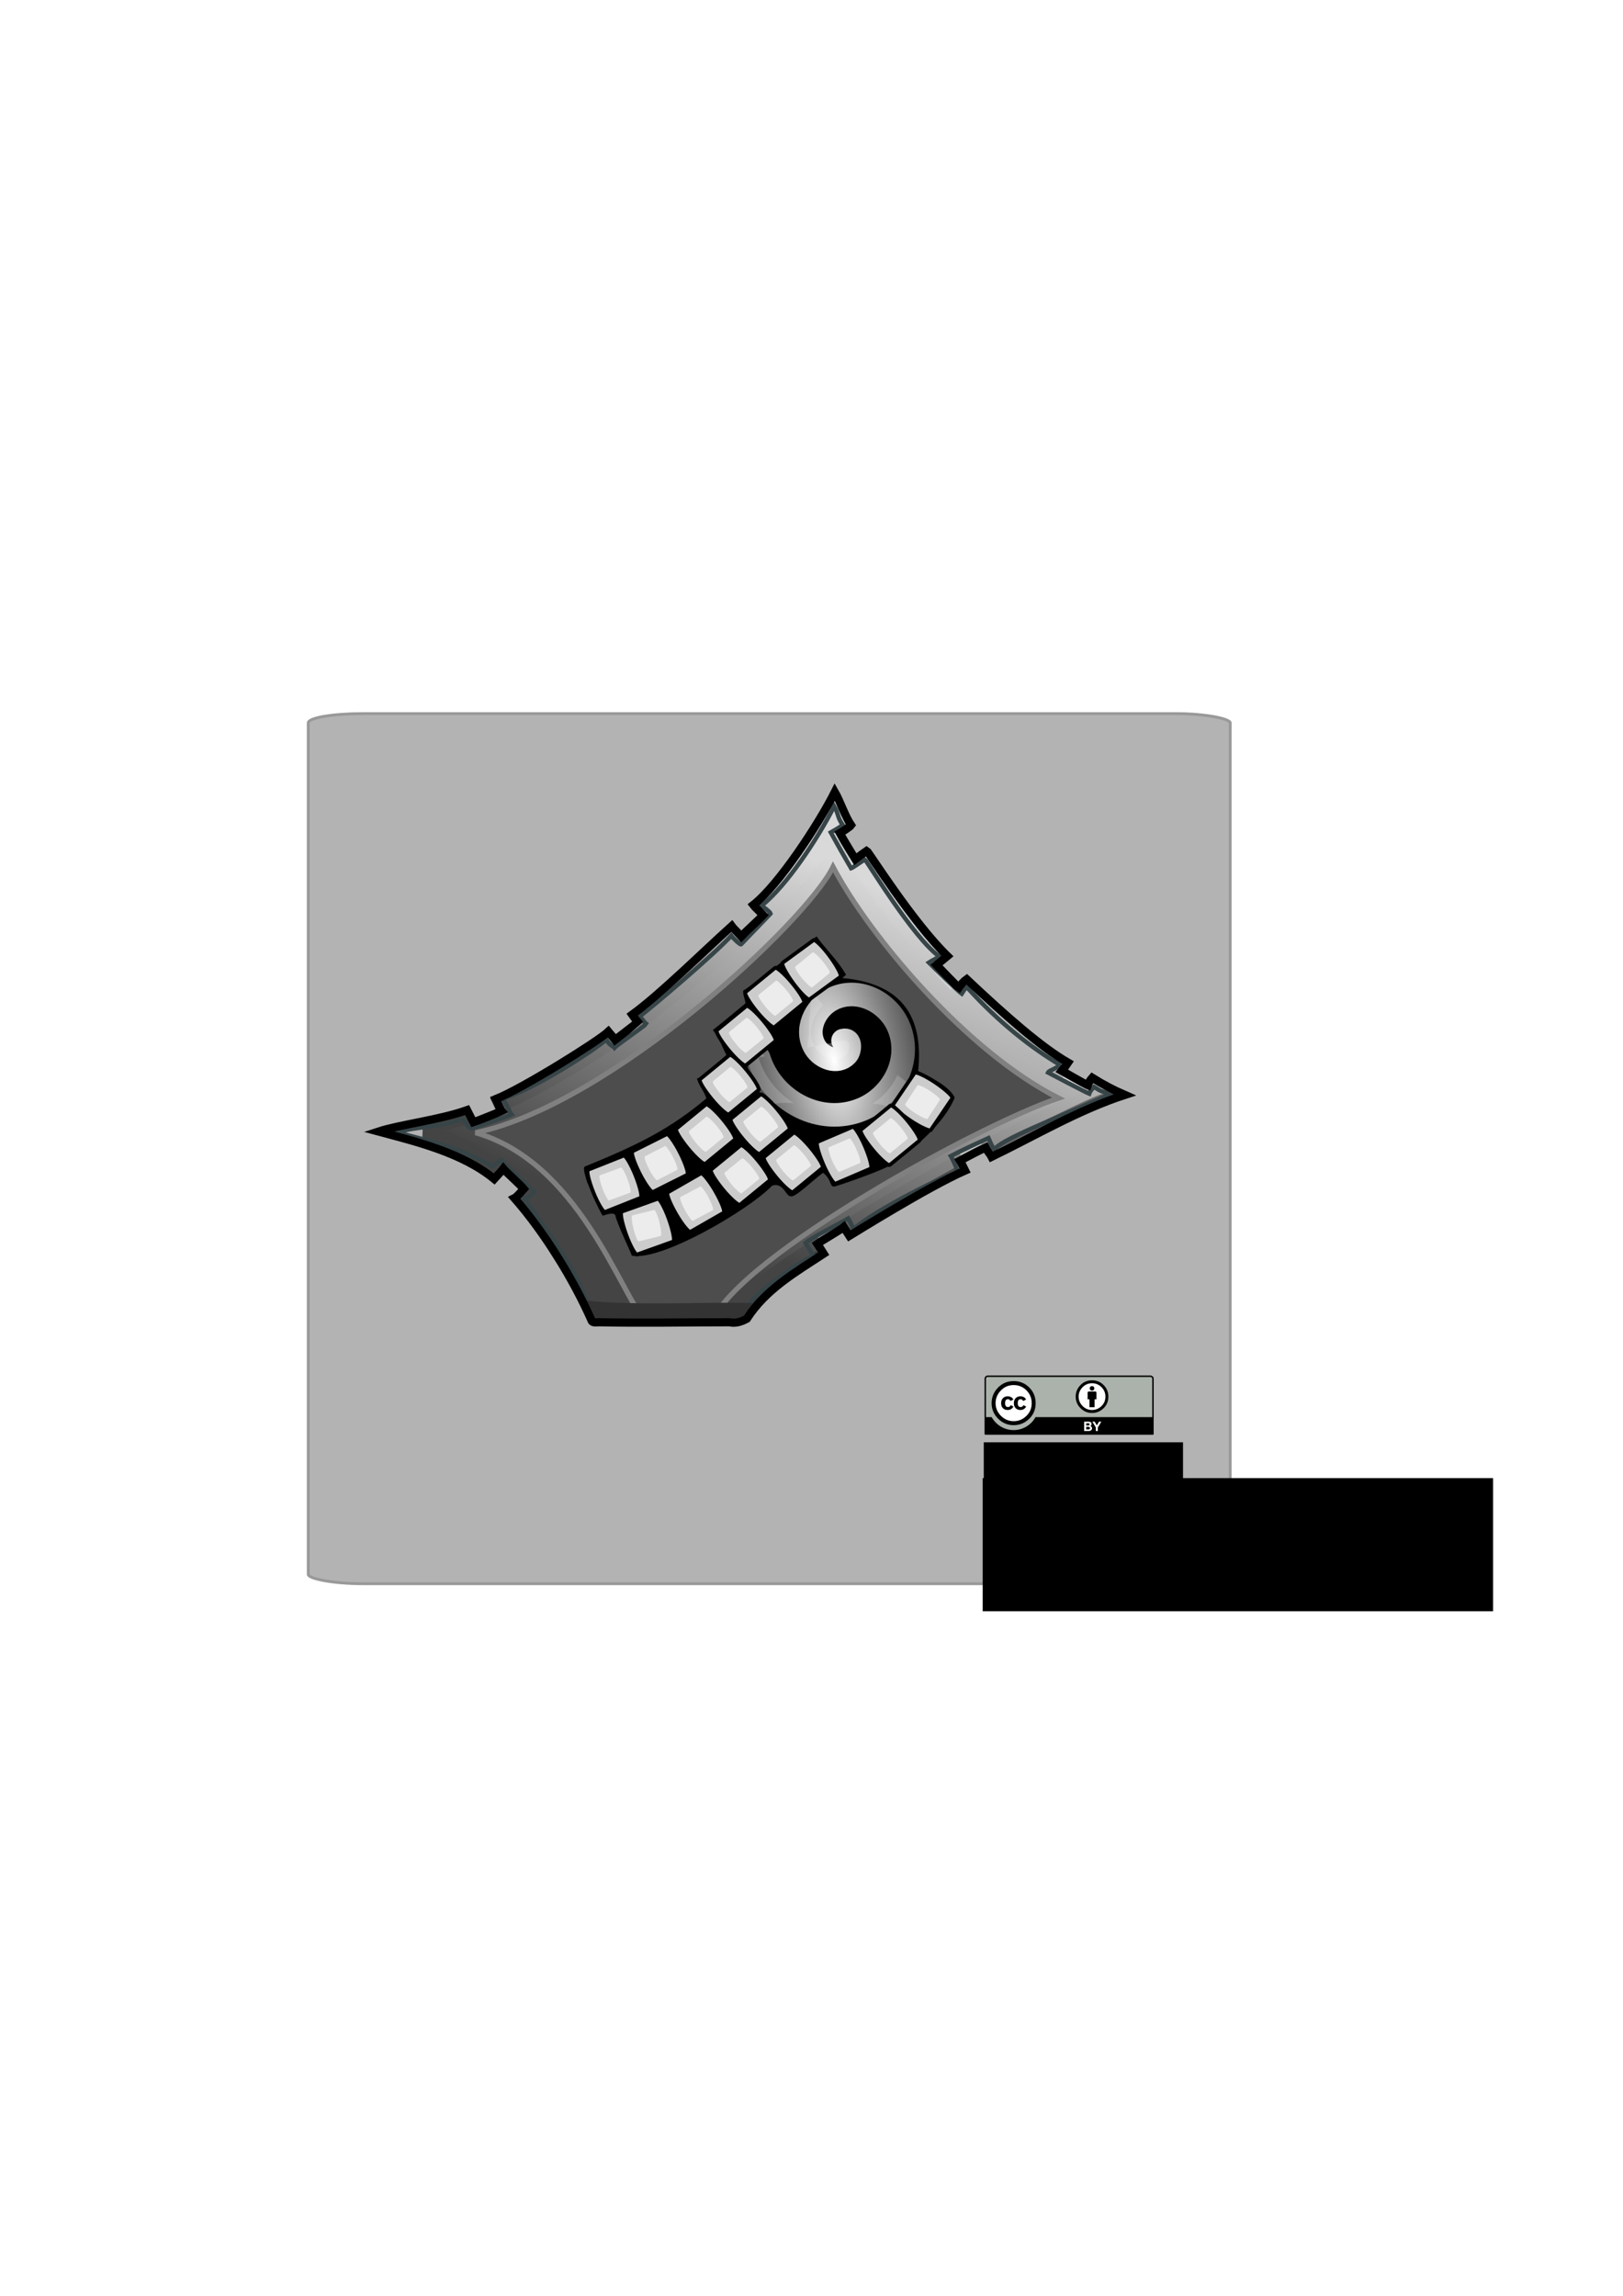 <?xml version="1.0" encoding="UTF-8" standalone="no"?>
<!-- Created with Inkscape (http://www.inkscape.org/) -->

<svg
   xmlns:dc="http://purl.org/dc/elements/1.1/"
   xmlns:cc="http://creativecommons.org/ns#"
   xmlns:rdf="http://www.w3.org/1999/02/22-rdf-syntax-ns#"
   xmlns:svg="http://www.w3.org/2000/svg"
   xmlns="http://www.w3.org/2000/svg"
   xmlns:xlink="http://www.w3.org/1999/xlink"
   xmlns:sodipodi="http://sodipodi.sourceforge.net/DTD/sodipodi-0.dtd"
   xmlns:inkscape="http://www.inkscape.org/namespaces/inkscape"
   width="210mm"
   height="297mm"
   id="svg20632"
   sodipodi:version="0.32"
   inkscape:version="0.47 r22583"
   sodipodi:docname="collective_logo_1_1.svg"
   inkscape:output_extension="org.inkscape.output.svg.inkscape"
   inkscape:export-filename="/home/brutkasten/Dokumente/naev/logos/collective_logo_1_1.png"
   inkscape:export-xdpi="99.499657"
   inkscape:export-ydpi="99.499657"
   version="1.1">
  <defs
     id="defs20634">
    <linearGradient
       id="linearGradient10889">
      <stop
         style="stop-color:#fff3f3;stop-opacity:1;"
         offset="0"
         id="stop10891" />
      <stop
         style="stop-color:#000000;stop-opacity:1;"
         offset="1"
         id="stop10893" />
    </linearGradient>
    <linearGradient
       id="linearGradient10039">
      <stop
         style="stop-color:#ffffff;stop-opacity:1;"
         offset="0"
         id="stop10041" />
      <stop
         style="stop-color:#000000;stop-opacity:0;"
         offset="1"
         id="stop10043" />
    </linearGradient>
    <linearGradient
       inkscape:collect="always"
       xlink:href="#linearGradient6288"
       id="linearGradient6770"
       gradientUnits="userSpaceOnUse"
       gradientTransform="translate(-2428.467,-608.901)"
       x1="-1578.846"
       y1="750.077"
       x2="-1662.808"
       y2="932.706" />
    <linearGradient
       id="linearGradient6288">
      <stop
         id="stop6298"
         offset="0"
         style="stop-color:#d9d9d9;stop-opacity:1;" />
      <stop
         style="stop-color:#444444;stop-opacity:1;"
         offset="1"
         id="stop6292" />
    </linearGradient>
    <linearGradient
       inkscape:collect="always"
       xlink:href="#linearGradient6288"
       id="linearGradient6768"
       gradientUnits="userSpaceOnUse"
       gradientTransform="translate(-2428.467,-608.901)"
       x1="-1588.09"
       y1="749.23"
       x2="-1664.673"
       y2="918.881" />
    <inkscape:perspective
       sodipodi:type="inkscape:persp3d"
       inkscape:vp_x="0 : 526.18109 : 1"
       inkscape:vp_y="0 : 1000 : 0"
       inkscape:vp_z="744.09448 : 526.18109 : 1"
       inkscape:persp3d-origin="372.04724 : 350.78739 : 1"
       id="perspective20640" />
    <inkscape:perspective
       id="perspective2457"
       inkscape:persp3d-origin="60 : 14 : 1"
       inkscape:vp_z="120 : 21 : 1"
       inkscape:vp_y="0 : 1000 : 0"
       inkscape:vp_x="0 : 21 : 1"
       sodipodi:type="inkscape:persp3d" />
    <inkscape:perspective
       sodipodi:type="inkscape:persp3d"
       inkscape:vp_x="0 : 21 : 1"
       inkscape:vp_y="0 : 1000 : 0"
       inkscape:vp_z="120 : 21 : 1"
       inkscape:persp3d-origin="60 : 14 : 1"
       id="perspective38983" />
    <inkscape:perspective
       id="perspective22068"
       inkscape:persp3d-origin="372.04724 : 350.78739 : 1"
       inkscape:vp_z="744.09448 : 526.18109 : 1"
       inkscape:vp_y="0 : 1000 : 0"
       inkscape:vp_x="0 : 526.18109 : 1"
       sodipodi:type="inkscape:persp3d" />
    <linearGradient
       inkscape:collect="always"
       xlink:href="#linearGradient6288"
       id="linearGradient4294"
       gradientUnits="userSpaceOnUse"
       gradientTransform="matrix(1,-7.4244406e-3,7.4244406e-3,1,1984.643,-382.495)"
       x1="-1578.846"
       y1="750.077"
       x2="-1662.808"
       y2="932.706" />
    <linearGradient
       inkscape:collect="always"
       xlink:href="#linearGradient6288"
       id="linearGradient4297"
       gradientUnits="userSpaceOnUse"
       gradientTransform="matrix(1,-7.4244406e-3,7.4244406e-3,1,1984.643,-382.495)"
       x1="-1588.09"
       y1="749.23"
       x2="-1664.673"
       y2="918.881" />
    <linearGradient
       inkscape:collect="always"
       xlink:href="#linearGradient6288"
       id="linearGradient4353"
       gradientUnits="userSpaceOnUse"
       x1="522.185"
       y1="492.167"
       x2="221.559"
       y2="510.249" />
    <linearGradient
       inkscape:collect="always"
       xlink:href="#linearGradient6288"
       id="linearGradient74088"
       gradientUnits="userSpaceOnUse"
       x1="522.185"
       y1="492.167"
       x2="221.559"
       y2="510.249" />
    <linearGradient
       inkscape:collect="always"
       xlink:href="#linearGradient6288"
       id="linearGradient74090"
       gradientUnits="userSpaceOnUse"
       gradientTransform="matrix(1,-7.4244406e-3,7.4244406e-3,1,1984.643,-382.495)"
       x1="-1588.09"
       y1="749.23"
       x2="-1664.673"
       y2="918.881" />
    <linearGradient
       inkscape:collect="always"
       xlink:href="#linearGradient6288"
       id="linearGradient74092"
       gradientUnits="userSpaceOnUse"
       gradientTransform="matrix(1,-7.4244406e-3,7.4244406e-3,1,1984.643,-382.495)"
       x1="-1578.846"
       y1="750.077"
       x2="-1662.808"
       y2="932.706" />
    <linearGradient
       inkscape:collect="always"
       xlink:href="#linearGradient6288"
       id="linearGradient74138"
       gradientUnits="userSpaceOnUse"
       x1="522.185"
       y1="492.167"
       x2="221.559"
       y2="510.249" />
    <linearGradient
       inkscape:collect="always"
       xlink:href="#linearGradient6288"
       id="linearGradient74140"
       gradientUnits="userSpaceOnUse"
       gradientTransform="matrix(1,-7.4244406e-3,7.4244406e-3,1,1984.643,-382.495)"
       x1="-1588.09"
       y1="749.23"
       x2="-1664.673"
       y2="918.881" />
    <linearGradient
       inkscape:collect="always"
       xlink:href="#linearGradient6288"
       id="linearGradient74142"
       gradientUnits="userSpaceOnUse"
       gradientTransform="matrix(1,-7.4244406e-3,7.4244406e-3,1,1984.643,-382.495)"
       x1="-1578.846"
       y1="750.077"
       x2="-1662.808"
       y2="932.706" />
    <linearGradient
       inkscape:collect="always"
       xlink:href="#linearGradient6288"
       id="linearGradient74186"
       gradientUnits="userSpaceOnUse"
       x1="522.185"
       y1="492.167"
       x2="221.559"
       y2="510.249" />
    <linearGradient
       inkscape:collect="always"
       xlink:href="#linearGradient6288"
       id="linearGradient74188"
       gradientUnits="userSpaceOnUse"
       gradientTransform="matrix(1,-7.4244406e-3,7.4244406e-3,1,1984.643,-382.495)"
       x1="-1588.09"
       y1="749.23"
       x2="-1664.673"
       y2="918.881" />
    <linearGradient
       inkscape:collect="always"
       xlink:href="#linearGradient6288"
       id="linearGradient74190"
       gradientUnits="userSpaceOnUse"
       gradientTransform="matrix(1,-7.4244406e-3,7.4244406e-3,1,1984.643,-382.495)"
       x1="-1578.846"
       y1="750.077"
       x2="-1662.808"
       y2="932.706" />
    <filter
       inkscape:collect="always"
       id="filter3940">
      <feGaussianBlur
         inkscape:collect="always"
         stdDeviation="1.356"
         id="feGaussianBlur3942" />
    </filter>
    <filter
       inkscape:collect="always"
       id="filter9923"
       x="-0.116"
       width="1.233"
       y="-0.124"
       height="1.248">
      <feGaussianBlur
         inkscape:collect="always"
         stdDeviation="5.094"
         id="feGaussianBlur9925" />
    </filter>
    <linearGradient
       inkscape:collect="always"
       xlink:href="#linearGradient6288"
       id="linearGradient10865"
       gradientUnits="userSpaceOnUse"
       gradientTransform="translate(-59.107,36.018)"
       x1="522.185"
       y1="492.167"
       x2="172.061"
       y2="706.118" />
    <linearGradient
       inkscape:collect="always"
       xlink:href="#linearGradient6288"
       id="linearGradient10867"
       gradientUnits="userSpaceOnUse"
       gradientTransform="matrix(1,-0.007,0.007,1,1925.536,-346.476)"
       x1="-1588.09"
       y1="749.23"
       x2="-1664.673"
       y2="918.881" />
    <linearGradient
       inkscape:collect="always"
       xlink:href="#linearGradient6288"
       id="linearGradient10869"
       gradientUnits="userSpaceOnUse"
       gradientTransform="matrix(1,-0.007,0.007,1,1925.536,-346.476)"
       x1="-1578.846"
       y1="750.077"
       x2="-1662.808"
       y2="932.706" />
    <radialGradient
       inkscape:collect="always"
       xlink:href="#linearGradient10039"
       id="radialGradient10871"
       gradientUnits="userSpaceOnUse"
       gradientTransform="matrix(1.028,-5.493,2.414,0.452,-1391.405,-9821.753)"
       cx="-1847.802"
       cy="597.618"
       fx="-1847.802"
       fy="597.618"
       r="35.175" />
    <inkscape:perspective
       id="perspective8936"
       inkscape:persp3d-origin="0.5 : 0.33333333 : 1"
       inkscape:vp_z="1 : 0.5 : 1"
       inkscape:vp_y="0 : 1000 : 0"
       inkscape:vp_x="0 : 0.5 : 1"
       sodipodi:type="inkscape:persp3d" />
  </defs>
  <sodipodi:namedview
     id="base"
     pagecolor="#ffffff"
     bordercolor="#666666"
     borderopacity="1.0"
     inkscape:pageopacity="0.0"
     inkscape:pageshadow="2"
     inkscape:zoom="0.70710678"
     inkscape:cx="592.54708"
     inkscape:cy="516.95613"
     inkscape:document-units="px"
     inkscape:current-layer="layer1"
     showgrid="false"
     inkscape:window-width="1910"
     inkscape:window-height="999"
     inkscape:window-x="0"
     inkscape:window-y="25"
     inkscape:window-maximized="0" />
  <g
     inkscape:label="Ebene 1"
     inkscape:groupmode="layer"
     id="layer1">
    <rect
       style="fill:#b3b3b3;fill-opacity:1;stroke:#999999;stroke-width:1.401;stroke-linecap:round;stroke-miterlimit:4;stroke-opacity:1;stroke-dasharray:none"
       id="rect2795"
       width="450.862"
       height="425.426"
       x="150.75"
       y="348.917"
       rx="26.712"
       ry="4.535" />
    <g
       id="g3302"
       inkscape:label="Ebene 1"
       transform="translate(25.771,43.735)">
      <flowRoot
         transform="matrix(0.336,0,0,0.336,341.564,429.794)"
         style="font-size:40px;font-style:normal;font-weight:normal;fill:#000000;fill-opacity:1;stroke:none;stroke-width:1px;stroke-linecap:butt;stroke-linejoin:miter;stroke-opacity:1;font-family:Bitstream Vera Sans"
         id="flowRoot15342"
         xml:space="preserve"><flowRegion
           id="flowRegion15344"><rect
             y="689.505"
             x="338.571"
             height="91.429"
             width="290"
             id="rect15346" /></flowRegion><flowPara
           id="flowPara15348">by enigmatic</flowPara></flowRoot>      <flowRoot
         transform="matrix(0.336,0,0,0.336,341.034,447.309)"
         style="font-size:23.828px;font-style:normal;font-weight:normal;fill:#000000;fill-opacity:1;stroke:none;stroke-width:1px;stroke-linecap:butt;stroke-linejoin:miter;stroke-opacity:1;font-family:Bitstream Vera Sans"
         id="flowRoot21123"
         xml:space="preserve"><flowRegion
           id="flowRegion21125"><rect
             style="font-size:23.828px"
             y="689.505"
             x="338.571"
             height="193.727"
             width="742.82"
             id="rect21127" /></flowRegion><flowPara
           id="flowPara38883">released under</flowPara><flowPara
           id="flowPara2451">creative commons</flowPara><flowPara
           id="flowPara21131">cc by v3.0</flowPara></flowRoot>      <g
         transform="matrix(0.689,0,0,0.689,455.683,628.816)"
         inkscape:label="Layer 1"
         id="g38986">
        <g
           transform="matrix(0.994,0,0,0.994,-177.693,6.25128e-7)"
           id="g260"
           inkscape:export-filename="/mnt/hgfs/Bov/Documents/Work/2007/cc/identity/srr buttons/big/by.png"
           inkscape:export-xdpi="300.23013"
           inkscape:export-ydpi="300.23013">
          <path
             id="path3817_1_"
             nodetypes="ccccccc"
             d="M 181.966,0.511 L 296.03,0.713 C 297.623,0.713 299.047,0.477 299.047,3.894 L 298.908,41.461 L 179.087,41.461 L 179.087,3.754 C 179.087,2.069 179.25,0.511 181.966,0.511 z"
             style="fill:#aab2ab" />
          <path
             d="M 297.296,0 L 181.067,0 C 179.821,0 178.806,1.014 178.806,2.261 L 178.806,41.757 C 178.806,42.039 179.035,42.268 179.317,42.268 L 299.047,42.268 C 299.329,42.268 299.558,42.039 299.558,41.757 L 299.558,2.261 C 299.558,1.014 298.543,0 297.296,0 z M 181.067,1.021 L 297.296,1.021 C 297.98,1.021 298.537,1.577 298.537,2.261 C 298.537,2.261 298.537,18.209 298.537,29.71 L 215.192,29.71 C 212.147,35.216 206.281,38.955 199.549,38.955 C 192.813,38.955 186.949,35.22 183.905,29.71 L 179.828,29.71 C 179.828,18.209 179.828,2.261 179.828,2.261 C 179.828,1.577 180.384,1.021 181.067,1.021 z"
             id="path263" />
          <g
             enable-background="new    "
             id="g265">
            <path
               d="M 253.078,32.956 C 253.395,32.956 253.685,32.984 253.948,33.04 C 254.209,33.096 254.433,33.187 254.621,33.315 C 254.807,33.442 254.953,33.612 255.055,33.823 C 255.158,34.035 255.209,34.296 255.209,34.607 C 255.209,34.943 255.133,35.223 254.98,35.446 C 254.828,35.671 254.601,35.854 254.302,35.997 C 254.714,36.115 255.022,36.322 255.225,36.618 C 255.428,36.914 255.53,37.27 255.53,37.687 C 255.53,38.023 255.464,38.314 255.333,38.561 C 255.203,38.806 255.026,39.007 254.805,39.162 C 254.583,39.318 254.331,39.434 254.047,39.508 C 253.763,39.583 253.472,39.62 253.172,39.62 L 249.936,39.62 L 249.936,32.956 L 253.078,32.956 L 253.078,32.956 z M 252.89,35.651 C 253.152,35.651 253.367,35.589 253.536,35.465 C 253.704,35.341 253.788,35.14 253.788,34.86 C 253.788,34.705 253.759,34.577 253.704,34.479 C 253.647,34.379 253.573,34.302 253.479,34.245 C 253.385,34.189 253.278,34.15 253.157,34.129 C 253.036,34.107 252.909,34.097 252.779,34.097 L 251.405,34.097 L 251.405,35.651 L 252.89,35.651 z M 252.976,38.479 C 253.12,38.479 253.256,38.466 253.387,38.438 C 253.518,38.409 253.633,38.362 253.734,38.298 C 253.833,38.232 253.913,38.144 253.972,38.031 C 254.032,37.92 254.061,37.776 254.061,37.603 C 254.061,37.261 253.964,37.017 253.771,36.87 C 253.578,36.725 253.322,36.651 253.004,36.651 L 251.405,36.651 L 251.405,38.479 L 252.976,38.479 z"
               id="path267"
               style="fill:#ffffff" />
            <path
               d="M 255.789,32.956 L 257.432,32.956 L 258.993,35.588 L 260.543,32.956 L 262.177,32.956 L 259.704,37.062 L 259.704,39.62 L 258.235,39.62 L 258.235,37.025 L 255.789,32.956 z"
               id="path269"
               style="fill:#ffffff" />
          </g>
          <g
             id="g5908_1_"
             transform="matrix(0.873,0,0,0.873,50.125,143.214)">
            <path
               id="path5906_1_"
               cx="296.354"
               ry="22.94"
               cy="264.358"
               type="arc"
               rx="22.94"
               d="M 186.901,-141.46 C 186.906,-132.779 179.873,-125.739 171.193,-125.733 C 162.512,-125.727 155.471,-132.76 155.465,-141.441 C 155.465,-141.447 155.465,-141.453 155.465,-141.46 C 155.46,-150.141 162.493,-157.182 171.174,-157.187 C 179.855,-157.192 186.896,-150.159 186.901,-141.478 C 186.901,-141.473 186.901,-141.466 186.901,-141.46 z"
               style="fill:#ffffff" />
            <g
               id="g5706_1_"
               transform="translate(-289.616,99.065)">
              <path
                 id="path5708_1_"
                 d="M 473.576,-253.328 C 477.061,-249.842 478.804,-245.574 478.804,-240.525 C 478.804,-235.476 477.091,-231.253 473.666,-227.857 C 470.031,-224.281 465.734,-222.493 460.776,-222.493 C 455.879,-222.493 451.656,-224.266 448.111,-227.813 C 444.565,-231.358 442.793,-235.596 442.793,-240.525 C 442.793,-245.454 444.565,-249.721 448.111,-253.328 C 451.566,-256.814 455.788,-258.557 460.776,-258.557 C 465.825,-258.557 470.09,-256.814 473.576,-253.328 z M 450.458,-250.983 C 447.511,-248.006 446.038,-244.52 446.038,-240.52 C 446.038,-236.522 447.497,-233.065 450.412,-230.15 C 453.329,-227.233 456.801,-225.775 460.83,-225.775 C 464.858,-225.775 468.36,-227.248 471.336,-230.194 C 474.162,-232.93 475.575,-236.371 475.575,-240.52 C 475.575,-244.638 474.139,-248.134 471.268,-251.005 C 468.397,-253.876 464.918,-255.312 460.83,-255.312 C 456.741,-255.312 453.283,-253.868 450.458,-250.983 z M 458.212,-242.279 C 457.762,-243.261 457.088,-243.752 456.189,-243.752 C 454.6,-243.752 453.806,-242.682 453.806,-240.543 C 453.806,-238.404 454.6,-237.335 456.189,-237.335 C 457.238,-237.335 457.988,-237.855 458.438,-238.899 L 460.64,-237.726 C 459.591,-235.861 458.015,-234.928 455.915,-234.928 C 454.295,-234.928 452.997,-235.424 452.023,-236.417 C 451.047,-237.41 450.56,-238.78 450.56,-240.525 C 450.56,-242.24 451.062,-243.602 452.068,-244.61 C 453.073,-245.619 454.325,-246.123 455.825,-246.123 C 458.046,-246.123 459.635,-245.248 460.596,-243.5 L 458.212,-242.279 z M 468.576,-242.279 C 468.125,-243.261 467.464,-243.752 466.593,-243.752 C 464.972,-243.752 464.161,-242.682 464.161,-240.543 C 464.161,-238.404 464.972,-237.335 466.593,-237.335 C 467.644,-237.335 468.38,-237.855 468.8,-238.899 L 471.052,-237.726 C 470.004,-235.861 468.431,-234.928 466.335,-234.928 C 464.717,-234.928 463.422,-235.424 462.448,-236.417 C 461.476,-237.41 460.989,-238.78 460.989,-240.525 C 460.989,-242.24 461.483,-243.602 462.472,-244.61 C 463.46,-245.619 464.717,-246.123 466.245,-246.123 C 468.462,-246.123 470.049,-245.248 471.007,-243.5 L 468.576,-242.279 z" />
            </g>
          </g>
          <g
             id="g275">
            <circle
               cx="255.551"
               cy="15.313"
               r="10.807"
               id="circle277"
               sodipodi:cx="255.55124"
               sodipodi:cy="15.31348"
               sodipodi:rx="10.80664"
               sodipodi:ry="10.80664"
               style="fill:#ffffff"
               d="m 266.358,15.313 c 0,5.968 -4.838,10.807 -10.807,10.807 -5.968,0 -10.807,-4.838 -10.807,-10.807 0,-5.968 4.838,-10.807 10.807,-10.807 5.968,0 10.807,4.838 10.807,10.807 z" />
            <g
               id="g279">
              <path
                 d="M 258.678,12.187 C 258.678,11.771 258.34,11.433 257.925,11.433 L 253.152,11.433 C 252.737,11.433 252.399,11.771 252.399,12.187 L 252.399,16.96 L 253.73,16.96 L 253.73,22.612 L 257.347,22.612 L 257.347,16.96 L 258.678,16.96 L 258.678,12.187 L 258.678,12.187 z"
                 id="path281" />
              <circle
                 cx="255.539"
                 cy="9.172"
                 r="1.633"
                 id="circle283"
                 sodipodi:cx="255.53854"
                 sodipodi:cy="9.1723604"
                 sodipodi:rx="1.63281"
                 sodipodi:ry="1.63281"
                 d="m 257.171,9.172 c 0,0.902 -0.731,1.633 -1.633,1.633 -0.902,0 -1.633,-0.731 -1.633,-1.633 0,-0.902 0.731,-1.633 1.633,-1.633 0.902,0 1.633,0.731 1.633,1.633 z" />
            </g>
            <path
               clip-rule="evenodd"
               d="M 255.524,3.407 C 252.291,3.407 249.555,4.535 247.316,6.791 C 245.018,9.125 243.87,11.887 243.87,15.076 C 243.87,18.265 245.018,21.007 247.316,23.302 C 249.614,25.597 252.35,26.744 255.524,26.744 C 258.737,26.744 261.522,25.588 263.877,23.273 C 266.097,21.076 267.207,18.343 267.207,15.076 C 267.207,11.808 266.078,9.047 263.82,6.791 C 261.56,4.535 258.795,3.407 255.524,3.407 z M 255.553,5.507 C 258.202,5.507 260.451,6.441 262.3,8.308 C 264.169,10.155 265.104,12.411 265.104,15.076 C 265.104,17.759 264.189,19.986 262.359,21.756 C 260.43,23.662 258.163,24.615 255.553,24.615 C 252.943,24.615 250.694,23.672 248.806,21.785 C 246.916,19.898 245.973,17.662 245.973,15.076 C 245.973,12.489 246.927,10.233 248.835,8.308 C 250.666,6.441 252.905,5.507 255.553,5.507 z"
               id="path285"
               style="fill-rule:evenodd" />
          </g>
        </g>
      </g>
    </g>
    <g
       id="g10763"
       transform="translate(65.571,10.623)"
       inkscape:export-xdpi="15.611307"
       inkscape:export-ydpi="15.611307">
      <path
         transform="matrix(0.967,0,0,0.967,13.083,15.327)"
         id="path10765"
         d="m 341.948,459.867 c 4.775,-0.318 12.525,0.98 18.031,3.182 3.013,1.205 5.495,2.924 8.132,4.243 3.831,1.916 8.398,3.912 11.667,6.364 2.433,1.825 4.634,2.904 6.01,5.657 1.805,3.61 3.657,6.496 4.596,10.253 0.943,3.774 0.934,7.115 1.414,10.96 0.359,2.873 0.707,5.425 0.707,8.485 0,3.18 -1.206,5.593 -2.475,8.132 -1.359,2.717 -2.674,4.81 -4.243,7.425 -1.946,3.243 -4.059,5.473 -6.718,8.132 -2.692,2.692 -6.379,4.11 -9.546,6.01 -2.478,1.487 -5.236,2.618 -7.778,3.889 -2.583,1.292 -4.813,3.029 -7.425,4.596 -3.299,1.979 -6.381,4.957 -9.899,6.364 -3.835,1.534 -7.624,3.585 -11.667,4.596 -5.716,1.429 -10.776,-1.103 -16.263,-2.475 -5.655,-1.414 -10.691,-3.687 -15.203,-7.071 -3.252,-2.439 -5.96,-7.324 -7.778,-10.96 -2.181,-4.361 -3.456,-8.168 -4.596,-12.728 -0.646,-2.585 -1.061,-4.735 -1.061,-7.425 0,-3.607 -0.354,-7.308 -0.354,-10.96 0,-2.864 3.195,-6.927 4.243,-9.546 1.39,-3.474 3.621,-5.827 5.303,-9.192 1.642,-3.284 3.45,-6.632 6.01,-9.192 2.497,-2.497 4.745,-6.209 6.718,-8.839 1.328,-1.771 4.562,-3.695 6.364,-4.596 3.389,-1.695 7.082,-2.007 10.607,-3.182 1.967,-0.656 4.136,-0.707 6.364,-0.707 2.054,0 4.158,0.109 6.01,-0.354 0.683,-0.171 2.259,-0.833 2.828,-1.061 z"
         style="fill:#000000;fill-rule:evenodd;stroke:none;filter:url(#filter9923)" />
      <path
         sodipodi:nodetypes="ccccc"
         id="path10767"
         d="M 228.436,627.314 C 186.774,574.503 200.146,560.061 142.426,543.52 218.65,527.558 329.034,421.404 343.156,389.601 364.339,429.619 419.921,498.191 471.142,524.028 427.895,539.552 284.592,624.486 298.175,627.208"
         style="fill:url(#linearGradient10865);fill-opacity:1;fill-rule:evenodd;stroke:url(#linearGradient10867);stroke-width:11.486;stroke-linecap:butt;stroke-linejoin:miter;stroke-miterlimit:4;stroke-opacity:1;stroke-dasharray:68.916, 11.486;stroke-dashoffset:0;marker-start:none" />
      <path
         sodipodi:nodetypes="ccccc"
         id="path10769"
         d="m 231.747,622.823 c -24.006,-15.267 -26.638,-62.356 -80.489,-80.593 72.549,-15.193 177.45,-113.068 191.825,-142.6 20.162,38.089 72.292,99.457 121.043,124.048 -41.162,14.776 -177.556,95.615 -164.628,98.206"
         style="fill:url(#linearGradient10869);fill-opacity:1;fill-rule:evenodd;stroke:none;stroke-width:11.486;marker-start:none" />
      <path
         sodipodi:nodetypes="cccccc"
         id="path10771"
         d="m 223.282,629.594 c 23.69,0.45 40.371,-0.424 71.737,0.837 0.936,0.227 6.07,-3.203 5.756,-4.423 -2.506,-7.938 -1.756,-6.132 -5.056,-6.313 -19.366,-0.874 -42.429,1.744 -68.615,-1.458 -6.205,0.626 -5.657,6.837 -3.822,11.357 z"
         style="fill:#444444;fill-opacity:1;fill-rule:evenodd;stroke:none" />
      <path
         sodipodi:nodetypes="ccccc"
         id="path10773"
         d="m 250.265,636.031 c -12.875,-15.413 -33.199,-78.483 -83.261,-92.829 66.111,-13.844 161.701,-103.033 174.801,-129.945 18.373,34.708 65.877,90.63 110.301,113.039 -37.509,12.404 -155.695,76.922 -169.595,109.357"
         style="fill:#4d4d4d;fill-opacity:1;fill-rule:evenodd;stroke:#808080;stroke-width:2.5;stroke-linecap:butt;stroke-linejoin:miter;stroke-miterlimit:4;stroke-opacity:1;stroke-dasharray:none;stroke-dashoffset:0;marker-start:none" />
      <path
         sodipodi:nodetypes="cccccccccccccccccccsccccccc"
         id="path10775"
         d="m 333.805,447.236 c -16.813,11.742 -31.889,24.256 -35.818,26.432 -0.678,0.678 1.172,5.573 0.995,6.281 -2.038,1.708 -12.285,10.237 -15.938,13.04 3.347,4.182 4.102,7.444 6.613,12.208 -2.731,2.306 -9.261,10.129 -14.449,11.568 1.294,3.471 4.033,7.048 4.627,9.719 -17.428,14.572 -32.367,22.278 -59.364,33.246 -1.343,0.672 0.757,6.349 1.053,7.529 1.888,4.22 5.218,12.663 7.618,16.557 0.644,-0.083 5.158,-2.154 6.211,-0.273 0.512,3.54 7.857,18.661 8.064,19.812 14.435,2.689 57.097,-22.288 68.679,-34.305 5.622,-1.624 6.578,5.33 8.988,5.219 1.845,1.128 11.482,-8.385 15.856,-11.461 4.61,3.51 2.93,7.44 5.957,6.61 3.965,-1.101 24.823,-8.41 27.848,-10.865 0.516,-0.388 23.713,-15.852 30.557,-32.444 -2.38,-5.819 -14.001,-11.253 -19.647,-13.829 -2.246,-0.562 -1.377,1.292 -2.867,2.783 -1.276,1.276 2.037,1.744 1.265,3.289 -5.98,7.572 -25.329,23.058 -26.829,23.762 -1.876,-0.093 -4.055,-3.65 -4.916,-3.15 -12.392,13.147 -14.634,14.557 -21.547,7.046 -10.343,-9.536 -23.935,-22.353 -26.984,-36.091 9.193,-26.152 31.006,-28.221 48.399,-43.932 -4.554,-7.86 -9.342,-11.533 -14.37,-18.751 z"
         style="fill:#000000;fill-rule:evenodd;stroke:none" />
      <path
         id="path10777"
         d="m 327.125,476.737 c -0.986,0.765 -4.172,1.387 -6.125,1.875 -3.778,0.945 -6.803,2.257 -10.125,4.25 -1.347,0.808 -2.579,2.298 -3.375,3.625 -0.689,1.148 -0.986,2.479 -1.75,3.625 -0.547,0.82 -0.57,1.848 -0.75,2.75 -0.244,1.222 -0.375,2.603 -0.375,3.875 0,1.49 -0.237,2.665 0.25,4.125 0.407,1.22 1.633,2.456 2.625,3.25 1.085,0.868 2.019,1.921 3.125,2.75 0.24,0.18 0.5,0.333 0.75,0.5 0.877,0.585 1.78,0.862 2.75,1.25 1.407,0.563 2.883,0.5 4.375,0.5 1.961,0 4.008,-0.754 5.75,-1.625 0.765,-0.383 1.717,-1.54 2.25,-2.25 0.985,-1.313 2.008,-2.178 2.25,-3.875 0.18,-1.258 0.073,-2.542 0.375,-3.75 0.382,-1.527 0.5,-3.291 0.5,-4.875 0,-1.96 -0.194,-4.084 0.125,-6 0.035,-0.21 0.083,-0.417 0.125,-0.625 0.042,-0.208 0.083,-0.417 0.125,-0.625 0.238,-1.191 0.25,-2.516 0.25,-3.75 0,-0.827 0.125,-1.644 0.125,-2.5 0,-0.625 0,-1.25 0,-1.875 0,-0.911 -0.332,-0.802 -1.125,-1 -0.84,-0.21 -1.386,-0.216 -2.125,0.375 z"
         style="fill:#000000;fill-opacity:1;fill-rule:evenodd;stroke:#000000;stroke-width:1px;stroke-linecap:butt;stroke-linejoin:miter;stroke-opacity:1" />
      <path
         id="path10779"
         d="m 307.5,530.862 c 2.648,-0.935 7.482,-1.75 11.25,-1.75 3.158,0 6.105,0.25 9.25,0.25 2.716,0 5.217,-0.007 7.75,0.5 2.768,0.554 6.184,0 9,0 2,0 4,0 6,0 1.672,0 3.492,0.127 5,-0.25 1.696,-0.424 4.012,0 5.75,0 1.263,0 3.111,0.215 4.25,0.5 1.624,0.406 2.776,1.026 3.75,2 1.78,1.78 0.94,5.43 0.25,7.5 -0.975,2.924 -2.324,4.787 -5.25,6.25 -3.697,1.848 -7.783,2.207 -11.75,3 -0.753,0.151 -1.5,0.333 -2.25,0.5 -2.588,0.575 -5.511,2.261 -7.25,4 -1.8,1.8 -3.749,2.5 -6.25,3 -4.757,0.952 -9.795,-0.079 -14.25,-1.75 -2.695,-1.011 -4.895,-2.825 -6.5,-5.5 -1.447,-2.411 -2.374,-5.331 -4,-7.5 -1.112,-1.483 -1.867,-2.417 -2.5,-4 -0.495,-1.237 -1.361,-2.472 -1.75,-3.25 -0.448,-0.896 -0.686,-2.568 -0.5,-3.5 z"
         style="fill:#000000;fill-rule:evenodd;stroke:#000000;stroke-width:1px;stroke-linecap:butt;stroke-linejoin:miter;stroke-opacity:1" />
      <path
         sodipodi:nodetypes="ccsssssssssssc"
         id="path10781"
         d="m 340.75,467.737 c 33.077,1.007 46.541,17.248 41.625,49.625 0,1.194 3.01,1.307 2.125,1.75 -2.315,1.158 -1.874,2.345 -5,0 -7.038,-5.278 -13.806,-10.512 -20.5,-16.25 -5.954,-5.103 -13.076,-10.113 -17.5,-16.75 -0.361,-0.542 -0.833,-1 -1.25,-1.5 -2.056,-2.467 -3.458,-5.208 -5.75,-7.5 -1.403,-1.403 -2.469,-2.469 -3.75,-3.75 -1.251,-1.251 -1.5,-2.241 -1.5,-3.25 0,-1.065 3.743,-0.75 4.5,-0.75 1.458,0 3.136,-0.909 4.5,-1.25 1.607,-0.402 -0.115,-0.112 1.438,-0.5 0.987,-0.247 0.582,1.325 1.062,0.125 z"
         style="fill:#000000;fill-opacity:1;fill-rule:evenodd;stroke:#000000;stroke-width:1px;stroke-linecap:butt;stroke-linejoin:miter;stroke-opacity:1" />
      <path
         transform="matrix(1.081,-0.401,0.401,1.081,2100.438,-879.966)"
         d="m -1841.792,591.638 c 3.628,0.36 1.305,5.069 -0.599,6.031 -5.158,2.607 -10.439,-2.408 -11.463,-7.228 -1.831,-8.622 5.719,-15.995 13.857,-16.895 11.942,-1.321 21.653,9.054 22.327,20.486 0.899,15.237 -12.393,27.351 -27.115,27.759 -18.526,0.514 -33.069,-15.734 -33.192,-33.744 -0,-0.705 0.011,-1.411 0.047,-2.115"
         sodipodi:t0="0"
         sodipodi:argument="-18.750643"
         sodipodi:radius="36.584259"
         sodipodi:revolution="1.5091813"
         sodipodi:expansion="1"
         sodipodi:cy="591.63794"
         sodipodi:cx="-1841.7922"
         id="path10783"
         style="fill:#000000;fill-opacity:1;fill-rule:evenodd;stroke:url(#radialGradient10871);stroke-width:10;stroke-linecap:round;stroke-linejoin:miter;stroke-miterlimit:4;stroke-opacity:1;stroke-dasharray:none"
         sodipodi:type="spiral" />
      <rect
         transform="matrix(-0.635,-0.773,-0.773,0.634,0,0)"
         ry="1.723"
         rx="18.068"
         y="93.864"
         x="-646.554"
         height="22.216"
         width="22.22"
         id="rect10785"
         style="fill:#cccccc;fill-opacity:1;stroke:#000000;stroke-width:1.827;stroke-miterlimit:4;stroke-opacity:1;stroke-dasharray:none;stroke-dashoffset:0" />
      <rect
         transform="matrix(-0.828,-0.561,-0.561,0.828,0,0)"
         ry="1.723"
         rx="18.068"
         y="209.581"
         x="-626.413"
         height="22.216"
         width="22.22"
         id="rect10787"
         style="fill:#cccccc;fill-opacity:1;stroke:#000000;stroke-width:1.827;stroke-miterlimit:4;stroke-opacity:1;stroke-dasharray:none;stroke-dashoffset:0" />
      <rect
         transform="matrix(-0.393,-0.919,-0.919,0.393,0,0)"
         ry="1.723"
         rx="18.068"
         y="-112.492"
         x="-657.538"
         height="22.216"
         width="22.22"
         id="rect10789"
         style="fill:#cccccc;fill-opacity:1;stroke:#000000;stroke-width:1.827;stroke-miterlimit:4;stroke-opacity:1;stroke-dasharray:none;stroke-dashoffset:0" />
      <rect
         transform="matrix(-0.635,-0.773,-0.773,0.634,0,0)"
         ry="1.723"
         rx="18.068"
         y="94.511"
         x="-621.805"
         height="22.216"
         width="22.22"
         id="rect10791"
         style="fill:#cccccc;fill-opacity:1;stroke:#000000;stroke-width:1.827;stroke-miterlimit:4;stroke-opacity:1;stroke-dasharray:none;stroke-dashoffset:0" />
      <rect
         transform="matrix(-0.635,-0.773,-0.773,0.634,0,0)"
         ry="1.723"
         rx="18.068"
         y="48.815"
         x="-666.301"
         height="22.216"
         width="22.22"
         id="rect10793"
         style="fill:#cccccc;fill-opacity:1;stroke:#000000;stroke-width:1.827;stroke-miterlimit:4;stroke-opacity:1;stroke-dasharray:none;stroke-dashoffset:0" />
      <rect
         transform="matrix(-0.635,-0.773,-0.773,0.634,0,0)"
         ry="1.723"
         rx="18.068"
         y="93.91"
         x="-597.313"
         height="22.216"
         width="22.22"
         id="rect10795"
         style="fill:#cccccc;fill-opacity:1;stroke:#000000;stroke-width:1.827;stroke-miterlimit:4;stroke-opacity:1;stroke-dasharray:none;stroke-dashoffset:0" />
      <rect
         transform="matrix(-0.635,-0.773,-0.773,0.634,0,0)"
         ry="1.723"
         rx="18.068"
         y="72.31"
         x="-584.034"
         height="22.216"
         width="22.22"
         id="rect10797"
         style="fill:#cccccc;fill-opacity:1;stroke:#000000;stroke-width:1.827;stroke-miterlimit:4;stroke-opacity:1;stroke-dasharray:none;stroke-dashoffset:0" />
      <rect
         transform="matrix(-0.635,-0.773,-0.773,0.634,0,0)"
         ry="1.723"
         rx="18.068"
         y="49.681"
         x="-578.492"
         height="22.216"
         width="22.22"
         id="rect10799"
         style="fill:#cccccc;fill-opacity:1;stroke:#000000;stroke-width:1.827;stroke-miterlimit:4;stroke-opacity:1;stroke-dasharray:none;stroke-dashoffset:0" />
      <rect
         inkscape:transform-center-x="1.1048543"
         transform="matrix(-0.59,-0.807,-0.807,0.59,0,0)"
         ry="1.723"
         rx="18.068"
         y="-4.975"
         x="-581.018"
         height="22.216"
         width="22.22"
         id="rect10801"
         style="fill:#cccccc;fill-opacity:1;stroke:#000000;stroke-width:1.827;stroke-miterlimit:4;stroke-opacity:1;stroke-dasharray:none;stroke-dashoffset:0" />
      <rect
         transform="matrix(-0.635,-0.773,-0.773,0.634,0,0)"
         ry="1.723"
         rx="18.068"
         y="118.207"
         x="-608.676"
         height="22.216"
         width="22.22"
         id="rect10803"
         style="fill:#cccccc;fill-opacity:1;stroke:#000000;stroke-width:1.827;stroke-miterlimit:4;stroke-opacity:1;stroke-dasharray:none;stroke-dashoffset:0" />
      <rect
         transform="matrix(-0.635,-0.773,-0.773,0.634,0,0)"
         ry="1.723"
         rx="18.068"
         y="117.763"
         x="-634.909"
         height="22.216"
         width="22.22"
         id="rect10805"
         style="fill:#cccccc;fill-opacity:1;stroke:#000000;stroke-width:1.827;stroke-miterlimit:4;stroke-opacity:1;stroke-dasharray:none;stroke-dashoffset:0" />
      <rect
         transform="matrix(-0.498,-0.867,-0.867,0.498,0,0)"
         ry="1.723"
         rx="18.068"
         y="38.322"
         x="-648.655"
         height="22.216"
         width="22.22"
         id="rect10807"
         style="fill:#cccccc;fill-opacity:1;stroke:#000000;stroke-width:1.827;stroke-miterlimit:4;stroke-opacity:1;stroke-dasharray:none;stroke-dashoffset:0" />
      <rect
         transform="matrix(-0.448,-0.894,-0.894,0.448,0,0)"
         ry="1.723"
         rx="18.068"
         y="9.042"
         x="-625.235"
         height="22.216"
         width="22.22"
         id="rect10809"
         style="fill:#cccccc;fill-opacity:1;stroke:#000000;stroke-width:1.827;stroke-miterlimit:4;stroke-opacity:1;stroke-dasharray:none;stroke-dashoffset:0" />
      <rect
         transform="matrix(-0.337,-0.942,-0.942,0.337,0,0)"
         ry="1.723"
         rx="18.068"
         y="-49.025"
         x="-650.074"
         height="22.216"
         width="22.22"
         id="rect10811"
         style="fill:#cccccc;fill-opacity:1;stroke:#000000;stroke-width:1.827;stroke-miterlimit:4;stroke-opacity:1;stroke-dasharray:none;stroke-dashoffset:0" />
      <rect
         transform="matrix(-0.369,-0.929,-0.929,0.369,0,0)"
         ry="1.723"
         rx="18.068"
         y="-19.653"
         x="-626.109"
         height="22.216"
         width="22.22"
         id="rect10813"
         style="fill:#cccccc;fill-opacity:1;stroke:#000000;stroke-width:1.827;stroke-miterlimit:4;stroke-opacity:1;stroke-dasharray:none;stroke-dashoffset:0" />
      <rect
         style="fill:#ececec;fill-opacity:1;stroke:none"
         id="rect10815"
         width="13.082"
         height="13.079"
         x="-617.48"
         y="98.909"
         rx="10.637"
         ry="1.015"
         transform="matrix(-0.635,-0.773,-0.773,0.634,0,0)" />
      <rect
         style="fill:#ececec;fill-opacity:1;stroke:none"
         id="rect10817"
         width="13.082"
         height="13.079"
         x="-592.93"
         y="98.115"
         rx="10.637"
         ry="1.015"
         transform="matrix(-0.635,-0.773,-0.773,0.634,0,0)" />
      <rect
         style="fill:#ececec;fill-opacity:1;stroke:none"
         id="rect10819"
         width="13.082"
         height="13.079"
         x="-579.363"
         y="76.751"
         rx="10.637"
         ry="1.015"
         transform="matrix(-0.635,-0.773,-0.773,0.634,0,0)" />
      <rect
         style="fill:#ececec;fill-opacity:1;stroke:none"
         id="rect10821"
         width="13.082"
         height="13.079"
         x="-574.472"
         y="54.086"
         rx="10.637"
         ry="1.015"
         transform="matrix(-0.635,-0.773,-0.773,0.634,0,0)" />
      <rect
         style="fill:#ececec;fill-opacity:1;stroke:none"
         id="rect10823"
         width="13.082"
         height="13.079"
         x="-575.135"
         y="31.408"
         rx="10.637"
         ry="1.015"
         transform="matrix(-0.635,-0.773,-0.773,0.634,0,0)" />
      <rect
         style="fill:#ececec;fill-opacity:1;stroke:none"
         id="rect10825"
         width="13.082"
         height="13.079"
         x="-618.331"
         y="224.711"
         rx="10.637"
         ry="1.015"
         transform="matrix(-0.837,-0.547,-0.547,0.837,0,0)" />
      <rect
         style="fill:#ececec;fill-opacity:1;stroke:none"
         id="rect10827"
         width="13.082"
         height="13.079"
         x="-661.96"
         y="53.453"
         rx="10.637"
         ry="1.015"
         transform="matrix(-0.635,-0.773,-0.773,0.634,0,0)" />
      <rect
         style="fill:#ececec;fill-opacity:1;stroke:none"
         id="rect10829"
         width="13.082"
         height="13.079"
         x="-652.944"
         y="-107.977"
         rx="10.637"
         ry="1.015"
         transform="matrix(-0.393,-0.919,-0.92,0.393,0,0)" />
      <rect
         style="fill:#ececec;fill-opacity:1;stroke:none"
         id="rect10831"
         width="13.082"
         height="13.079"
         x="-642.204"
         y="98.459"
         rx="10.637"
         ry="1.015"
         transform="matrix(-0.635,-0.773,-0.773,0.634,0,0)" />
      <rect
         style="fill:#ececec;fill-opacity:1;stroke:none"
         id="rect10833"
         width="13.082"
         height="13.079"
         x="-604.334"
         y="122.581"
         rx="10.637"
         ry="1.015"
         transform="matrix(-0.635,-0.773,-0.773,0.634,0,0)" />
      <rect
         style="fill:#ececec;fill-opacity:1;stroke:none"
         id="rect10835"
         width="13.082"
         height="13.079"
         x="-631.1"
         y="122.049"
         rx="10.637"
         ry="1.015"
         transform="matrix(-0.635,-0.773,-0.773,0.634,0,0)" />
      <rect
         style="fill:#ececec;fill-opacity:1;stroke:none"
         id="rect10837"
         width="13.082"
         height="13.079"
         x="-620.642"
         y="19.971"
         rx="10.637"
         ry="1.015"
         transform="matrix(-0.458,-0.889,-0.889,0.458,0,0)" />
      <rect
         style="fill:#ececec;fill-opacity:1;stroke:none"
         id="rect10839"
         width="13.082"
         height="13.079"
         x="-645.822"
         y="20.701"
         rx="10.637"
         ry="1.015"
         transform="matrix(-0.468,-0.884,-0.884,0.468,0,0)" />
      <rect
         style="fill:#ececec;fill-opacity:1;stroke:none"
         id="rect10841"
         width="13.082"
         height="13.079"
         x="-638.043"
         y="-109.162"
         rx="10.637"
         ry="1.015"
         transform="matrix(-0.239,-0.971,-0.971,0.239,0,0)" />
      <rect
         style="fill:#ececec;fill-opacity:1;stroke:none"
         id="rect10843"
         width="13.082"
         height="13.079"
         x="-621.034"
         y="-31.905"
         rx="10.637"
         ry="1.015"
         transform="matrix(-0.344,-0.939,-0.939,0.344,0,0)" />
      <path
         sodipodi:nodetypes="cccscc"
         id="path10845"
         d="m 465.411,521.012 c -0.357,0.471 -1.528,1.433 -2.328,2.068 -0.868,-0.482 -1.634,-0.826 -2.402,-1.203 -0.402,-0.198 0.169,-1.186 0.331,-1.516 0.263,-0.537 0.641,-0.884 1.458,-0.89 1.244,0.271 1.831,0.91 2.941,1.541 z"
         style="fill:#d9d9d9;fill-opacity:1;fill-rule:evenodd;stroke:none" />
      <path
         id="path10847"
         d="m 342.773,376.899 c 0,0.049 0,0.171 0,0.254 0,0.015 0,0.029 0,0.044"
         style="fill:none;stroke:#ffffff;stroke-width:0.1;stroke-linecap:butt;stroke-linejoin:miter;stroke-miterlimit:4;stroke-opacity:1;stroke-dasharray:none" />
      <path
         id="path10849"
         d="m 485.008,524.878 c 0.049,6.9e-4 0.171,0.002 0.254,0.004 0.015,2.1e-4 0.029,4.1e-4 0.044,6.2e-4"
         style="fill:none;stroke:#ffffff;stroke-width:0.1;stroke-linecap:butt;stroke-linejoin:miter;stroke-miterlimit:4;stroke-opacity:1;stroke-dasharray:none" />
      <path
         id="path10851"
         d="m 120.526,542.713 c 0.049,6.9e-4 0.171,0.002 0.254,0.004 0.015,2.1e-4 0.029,4.1e-4 0.044,6.2e-4"
         style="fill:none;stroke:#808080;stroke-width:0.1;stroke-linecap:butt;stroke-linejoin:miter;stroke-miterlimit:4;stroke-opacity:1;stroke-dasharray:none" />
      <path
         sodipodi:nodetypes="ccccc"
         id="path10853"
         d="m 333.763,601.295 c -5.734,2.99 -31.957,22.486 -39.134,33.48 0.454,0.469 2.606,-1.482 3.411,-1.05 10.739,-13.191 28.096,-24.851 36.757,-30.388 -1.375,-2.516 -0.256,-1.349 -1.034,-2.042 z"
         style="fill:#333333;fill-rule:evenodd;stroke:none" />
      <path
         sodipodi:nodetypes="ccccc"
         id="path10855"
         d="m 402.414,559.756 c -4.109,2.115 -41.41,23.004 -52.435,30.036 0.454,0.469 0.646,1.402 1.014,1.833 11.422,-6.997 44.826,-26.246 52.249,-30.723 -0.296,-0.366 -0.635,-0.804 -0.828,-1.147 z"
         style="fill:#4d4d4d;fill-rule:evenodd;stroke:none" />
      <path
         sodipodi:nodetypes="ccccc"
         id="path10857"
         d="m 476.61,523.247 c -6.496,0.878 -55.448,25.86 -57.015,28.03 0.454,0.469 0.212,0.568 0.61,1.03 10.538,-5.583 48.27,-24.407 58.875,-27.823 -0.296,-0.366 -2.079,-1.073 -2.471,-1.238 z"
         style="fill:#666666;fill-rule:evenodd;stroke:none" />
      <path
         sodipodi:nodetypes="cccccccccccccccccccccccccccccccccccccccccccc"
         id="path10859"
         d="m 298.779,631.276 c -1.088,-5.995 28.188,-26.357 33.534,-27.705 -0.959,-1.462 -2.963,-4.983 -3.962,-6.471 2.343,-2.245 18.016,-10.207 20.905,-11.957 0.808,1.306 2.114,4.372 2.982,5.737 1.304,-4.958 43.967,-27.337 50.091,-27.888 1.816,1.296 -2.121,-7.148 -2.925,-8.404 2.543,-1.399 17.706,-8.545 18.418,-8.817 0.891,1.882 1.609,4.254 3.081,5.725 0.971,-3.994 29.858,-15.324 56.343,-27.037 -5.724,-2.496 -2.811,-0.503 -7.81,-3.634 -0.859,0.968 -1.765,1.781 -2.331,3.322 -1.526,-0.6 -19.34,-9.897 -20.162,-10.342 0.645,-1.296 4.929,-2.033 5.518,-3.987 -12.627,-7.431 -29.511,-20.303 -45.182,-37.771 -1.062,0.73 -1.818,2.158 -2.537,3.235 -0.991,-0.656 -13.503,-12.668 -16.084,-15.28 1.679,-1.152 3.663,-1.768 5.067,-3.01 -12.859,-9.263 -35.525,-46.938 -36.381,-47.404 -0.722,0.464 -6.135,4.218 -6.706,4.361 -0.733,-1.165 -8.439,-14.76 -9.928,-17.538 0.827,-0.453 5.327,-3.04 5.799,-3.729 -2.843,-4.188 -1.741,-4.921 -4.139,-9.08 -7.761,15.381 -23.309,39.032 -35.483,48.56 1.359,1.142 4.141,3.038 4.367,3.903 -1.679,1.859 -12.516,12.969 -14.39,14.988 -0.237,0.506 -3.627,-2.615 -4.813,-4.168 -8.432,9.21 -39.459,35.522 -44.762,39.395 0.236,0.282 2.876,3.615 3.121,3.773 -0.279,0.558 -14.912,10.842 -15.524,11.571 -0.448,-0.621 -3.239,-1.73 -3.838,-4.067 -4.691,4.431 -36.454,25.27 -50.794,28.815 1.088,1.306 3.302,6.767 4.391,8.028 -1.161,0.486 -18.498,6.434 -19.564,6.732 -1.619,0.174 -3.22,-3.44 -4.262,-4.695 -13.202,4.689 -21.811,3.292 -32.052,6.637 17.328,4.666 29.725,7.295 46.428,16.504 -2.434,1.743 3.551,-2.186 4.327,-2.759 1.753,2.318 14.958,13.859 16.167,15.376 -1.591,2.315 -5.903,4.135 -5.151,3.052 13.983,19.121 25.687,34.632 34.236,58.989 0.606,0.808 4.448,-0.575 5.523,-0.575 20.659,0.418 41.304,0 61.968,0 2.968,0.64 3.956,-0.969 6.512,-2.387 z"
         style="fill:none;stroke:#374548;stroke-width:2.138;stroke-linecap:butt;stroke-linejoin:miter;stroke-miterlimit:4;stroke-opacity:1;stroke-dasharray:none;stroke-dashoffset:0;filter:url(#filter3940)" />
      <path
         style="fill:#333333;fill-opacity:1;fill-rule:evenodd;stroke:none"
         d="m 222.874,635.772 c 23.445,0.403 39.953,-0.38 70.995,0.751 0.926,0.203 6.007,-2.875 5.696,-3.97 2.02,-4 6.387,-5.629 1.996,-6.042 -19.166,-0.785 -55.707,1.543 -81.622,-1.331 -1.551,0.267 1.119,6.535 2.935,10.591 z"
         id="path10861"
         sodipodi:nodetypes="cccccc" />
      <path
         inkscape:export-ydpi="15.653734"
         inkscape:export-xdpi="15.653734"
         sodipodi:nodetypes="cccccccccccccccccccccccccccccccccccccccccccc"
         id="path10863"
         d="m 299.662,634.153 c 9.297,-14.397 23.579,-22.594 37.552,-31.762 -0.987,-1.504 -2.048,-3.357 -3.075,-4.888 0.91,-0.684 12.07,-7.353 12.921,-8.092 0.831,1.344 1.886,2.823 2.779,4.226 1.681,-1.017 38.345,-23.917 56.49,-31.906 -0.513,-0.971 -1.591,-3.615 -2.419,-4.907 2.616,-1.439 11.783,-6.132 12.515,-6.412 0.917,1.936 2.449,3.535 2.963,4.579 21.737,-10.579 42.197,-22.749 65.093,-30.263 -5.889,-2.567 -10.767,-5.176 -15.91,-8.397 -0.884,0.996 -1.592,2.063 -2.173,3.648 -1.57,-0.617 -11.841,-6.574 -12.686,-7.032 0.945,-1.114 2.548,-3.26 3.027,-3.986 -13.212,-7.655 -30.059,-22.459 -49.596,-40.828 -1.093,0.751 -3.092,2.974 -3.832,4.082 -1.02,-0.675 -8.247,-8.349 -10.902,-11.036 0.755,-0.655 4.714,-3.738 5.362,-4.308 -17.077,-16.602 -38.623,-51.012 -39.504,-51.491 -0.743,0.477 -4.223,3.091 -5.561,4.112 -0.754,-1.199 -6.033,-9.88 -7.564,-12.737 0.85,-0.466 5.014,-3.166 5.5,-3.875 -2.925,-4.308 -5.488,-11.973 -7.955,-16.253 -7.984,15.823 -27.397,45.451 -39.92,55.253 0.376,0.515 4.455,4.454 4.906,4.938 -1.727,1.913 -8.791,8.298 -10.719,10.375 -0.369,-0.417 -4.439,-4.516 -4.75,-4.969 -13.881,12.483 -34.969,33.342 -48.494,43.171 0.243,0.291 2.312,3.748 2.475,3.889 -0.11,0.143 -10.305,8.017 -10.869,8.459 -0.329,-0.462 -3.288,-3.789 -3.403,-3.933 -4.826,4.559 -41.594,27.577 -55.029,32.98 0.5,0.902 2.198,5.226 2.788,5.861 -0.753,0.411 -12.681,5.157 -13.777,5.464 -0.295,-0.529 -2.519,-5.024 -3.016,-5.962 -13.582,4.824 -32.827,7.037 -43.362,10.478 17.826,4.8 40.843,10.239 56.571,23.168 0.202,-0.23 4.096,-4.371 4.497,-4.916 0.919,1.103 8.724,8.215 9.967,9.775 -0.354,0.381 -3.16,3.857 -4.538,4.545 14.472,16.519 28.587,39.156 37.877,60.177 0.623,0.831 2.393,0.5 3.5,0.5 21.254,0.43 42.492,0 63.75,0 3.053,0.659 5.888,-0.269 8.518,-1.728 z"
         style="fill:none;stroke:#000000;stroke-width:4;stroke-linecap:butt;stroke-linejoin:miter;stroke-miterlimit:4;stroke-opacity:1;stroke-dasharray:none;stroke-dashoffset:0" />
    </g>
  </g>
</svg>
